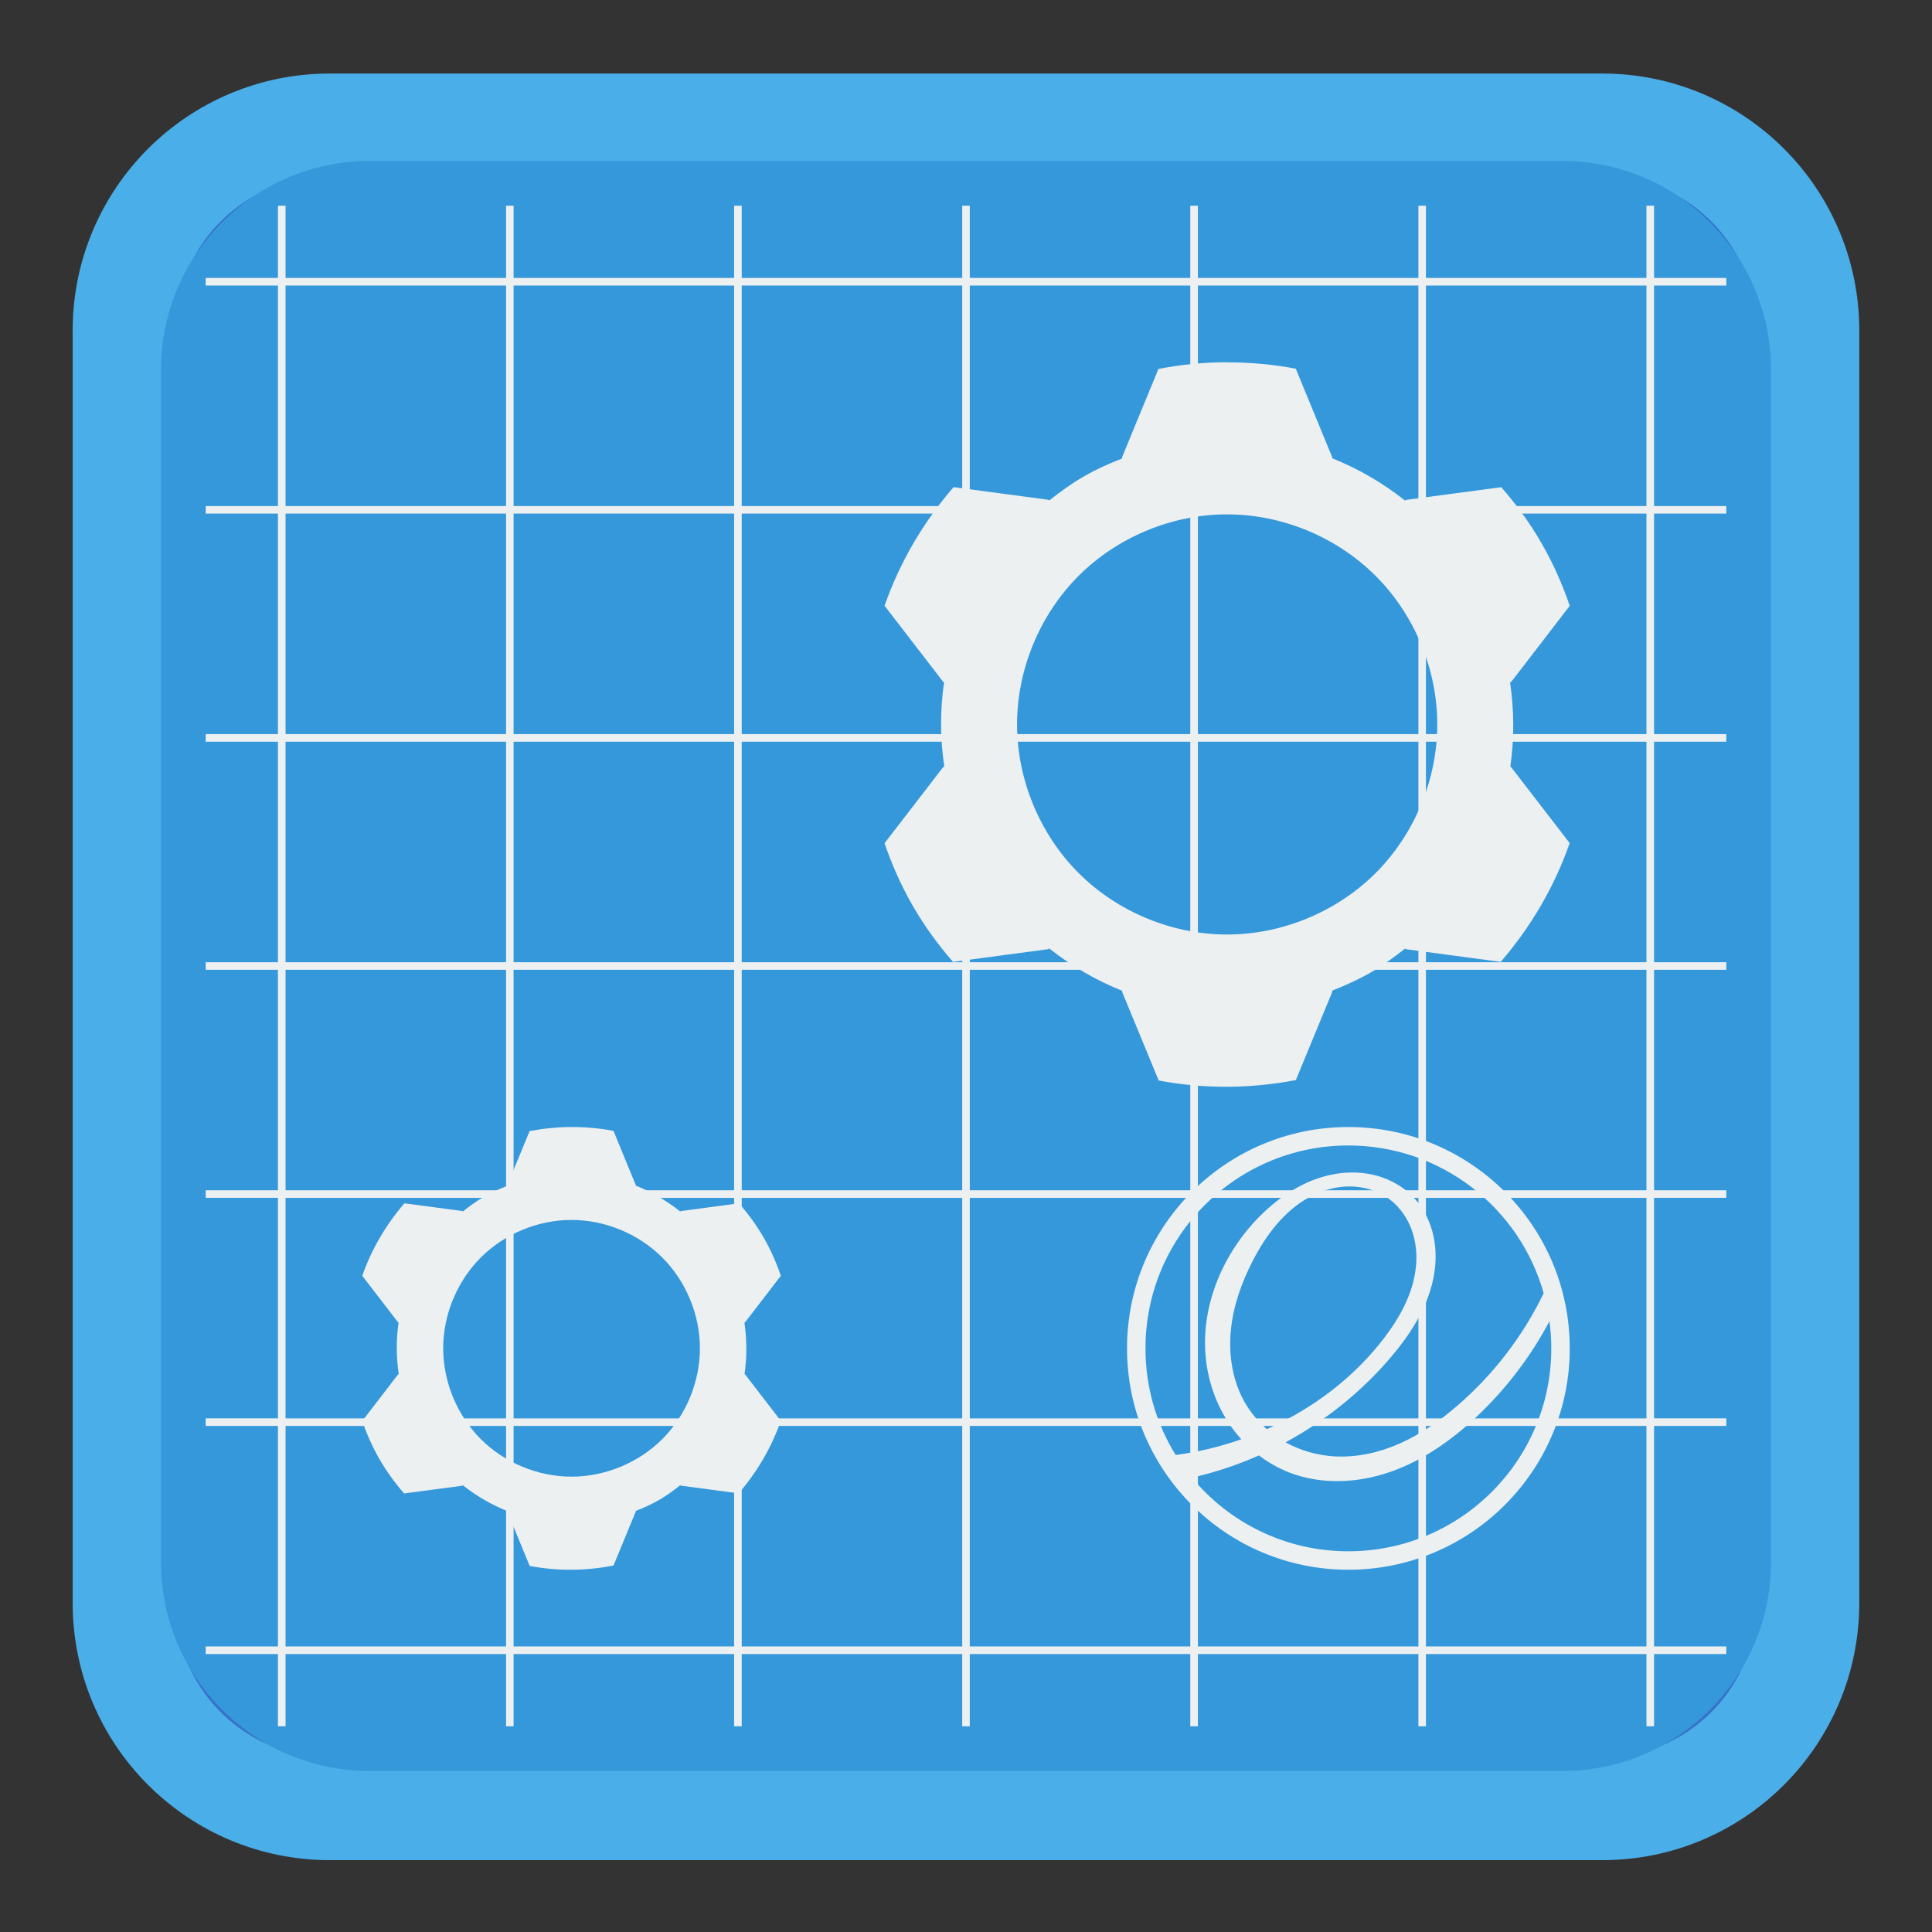 
<svg xmlns="http://www.w3.org/2000/svg" xmlns:xlink="http://www.w3.org/1999/xlink" width="128px" height="128px" viewBox="0 0 128 128" version="1.1">
<rect x="0" y="0" width="128" height="128" fill="#333333" stroke="none"/>
<g id="surface1">
<path style="fill-rule:nonzero;fill:rgb(21.569%,44.314%,78.431%);fill-opacity:1;stroke-width:0.721;stroke-linecap:butt;stroke-linejoin:miter;stroke:rgb(29.02%,68.235%,90.98%);stroke-opacity:1;stroke-miterlimit:4;" d="M 2.312 284.324 L 11.235 284.324 C 12.031 284.324 12.676 284.969 12.676 285.765 L 12.676 294.688 C 12.676 295.484 12.031 296.13 11.235 296.13 L 2.312 296.13 C 1.516 296.13 0.87 295.484 0.87 294.688 L 0.87 285.765 C 0.87 284.969 1.516 284.324 2.312 284.324 Z M 2.312 284.324 " transform="matrix(9.449,0,0,9.449,0,-2678.299)"/>
<path style=" stroke:none;fill-rule:evenodd;fill:rgb(20.392%,59.608%,85.882%);fill-opacity:1;" d="M 24.492 10.664 L 103.508 10.664 C 111.141 10.664 117.332 16.855 117.332 24.492 L 117.332 103.508 C 117.332 111.141 111.141 117.332 103.508 117.332 L 24.492 117.332 C 16.859 117.332 10.668 111.141 10.668 103.508 L 10.668 24.492 C 10.668 16.855 16.859 10.664 24.492 10.664 Z M 24.492 10.664 "/>
<path style=" stroke:none;fill-rule:evenodd;fill:rgb(92.549%,94.118%,94.51%);fill-opacity:1;" d="M 18.414 13.629 L 18.414 18.414 L 13.629 18.414 L 13.629 18.918 L 18.414 18.918 L 18.414 33.527 L 13.629 33.527 L 13.629 34.027 L 18.414 34.027 L 18.414 48.637 L 13.629 48.637 L 13.629 49.141 L 18.414 49.141 L 18.414 63.75 L 13.629 63.75 L 13.629 64.25 L 18.414 64.25 L 18.414 78.859 L 13.629 78.859 L 13.629 79.359 L 18.414 79.359 L 18.414 93.969 L 13.629 93.969 L 13.629 94.473 L 18.414 94.473 L 18.414 109.082 L 13.629 109.082 L 13.629 109.586 L 18.414 109.586 L 18.414 114.371 L 18.918 114.371 L 18.918 109.586 L 33.527 109.586 L 33.527 114.371 L 34.027 114.371 L 34.027 109.586 L 48.637 109.586 L 48.637 114.371 L 49.141 114.371 L 49.141 109.586 L 63.75 109.586 L 63.75 114.371 L 64.25 114.371 L 64.25 109.586 L 78.859 109.586 L 78.859 114.371 L 79.363 114.371 L 79.363 109.586 L 93.973 109.586 L 93.973 114.371 L 94.473 114.371 L 94.473 109.586 L 109.082 109.586 L 109.082 114.371 L 109.586 114.371 L 109.586 109.586 L 114.371 109.586 L 114.371 109.082 L 109.586 109.082 L 109.586 94.473 L 114.371 94.473 L 114.371 93.969 L 109.586 93.969 L 109.586 79.359 L 114.371 79.359 L 114.371 78.859 L 109.586 78.859 L 109.586 64.25 L 114.371 64.25 L 114.371 63.75 L 109.586 63.75 L 109.586 49.141 L 114.371 49.141 L 114.371 48.637 L 109.586 48.637 L 109.586 34.027 L 114.371 34.027 L 114.371 33.527 L 109.586 33.527 L 109.586 18.918 L 114.371 18.918 L 114.371 18.414 L 109.586 18.414 L 109.586 13.629 L 109.082 13.629 L 109.082 18.414 L 94.473 18.414 L 94.473 13.629 L 93.973 13.629 L 93.973 18.414 L 79.363 18.414 L 79.363 13.629 L 78.859 13.629 L 78.859 18.414 L 64.25 18.414 L 64.25 13.629 L 63.75 13.629 L 63.75 18.414 L 49.141 18.414 L 49.141 13.629 L 48.637 13.629 L 48.637 18.414 L 34.027 18.414 L 34.027 13.629 L 33.527 13.629 L 33.527 18.414 L 18.918 18.414 L 18.918 13.629 Z M 18.918 18.918 L 33.527 18.918 L 33.527 33.527 L 18.918 33.527 Z M 34.027 18.918 L 48.637 18.918 L 48.637 33.527 L 34.027 33.527 Z M 49.141 18.918 L 63.75 18.918 L 63.75 33.527 L 49.141 33.527 Z M 64.25 18.918 L 78.859 18.918 L 78.859 33.527 L 64.25 33.527 Z M 79.363 18.918 L 93.973 18.918 L 93.973 33.527 L 79.363 33.527 Z M 94.473 18.918 L 109.082 18.918 L 109.082 33.527 L 94.473 33.527 Z M 18.918 34.027 L 33.527 34.027 L 33.527 48.637 L 18.918 48.637 Z M 34.027 34.027 L 48.637 34.027 L 48.637 48.637 L 34.027 48.637 Z M 49.141 34.027 L 63.75 34.027 L 63.75 48.637 L 49.141 48.637 Z M 64.25 34.027 L 78.859 34.027 L 78.859 48.637 L 64.25 48.637 Z M 79.363 34.027 L 93.973 34.027 L 93.973 48.637 L 79.363 48.637 Z M 94.473 34.027 L 109.082 34.027 L 109.082 48.637 L 94.473 48.637 Z M 18.918 49.141 L 33.527 49.141 L 33.527 63.75 L 18.918 63.75 Z M 34.027 49.141 L 48.637 49.141 L 48.637 63.75 L 34.027 63.75 Z M 49.141 49.141 L 63.75 49.141 L 63.75 63.75 L 49.141 63.75 Z M 64.25 49.141 L 78.859 49.141 L 78.859 63.75 L 64.25 63.75 Z M 79.363 49.141 L 93.973 49.141 L 93.973 63.75 L 79.363 63.75 Z M 94.473 49.141 L 109.082 49.141 L 109.082 63.75 L 94.473 63.75 Z M 18.918 64.25 L 33.527 64.25 L 33.527 78.859 L 18.918 78.859 Z M 34.027 64.25 L 48.637 64.25 L 48.637 78.859 L 34.027 78.859 Z M 49.141 64.25 L 63.75 64.25 L 63.75 78.859 L 49.141 78.859 Z M 64.25 64.25 L 78.859 64.25 L 78.859 78.859 L 64.25 78.859 Z M 79.363 64.25 L 93.973 64.25 L 93.973 78.859 L 79.363 78.859 Z M 94.473 64.25 L 109.082 64.25 L 109.082 78.859 L 94.473 78.859 Z M 18.918 79.363 L 33.527 79.363 L 33.527 93.973 L 18.918 93.973 Z M 34.027 79.363 L 48.637 79.363 L 48.637 93.973 L 34.027 93.973 Z M 49.141 79.363 L 63.75 79.363 L 63.75 93.973 L 49.141 93.973 Z M 64.25 79.363 L 78.859 79.363 L 78.859 93.973 L 64.25 93.973 Z M 79.363 79.363 L 93.973 79.363 L 93.973 93.973 L 79.363 93.973 Z M 94.473 79.363 L 109.082 79.363 L 109.082 93.973 L 94.473 93.973 Z M 18.918 94.473 L 33.527 94.473 L 33.527 109.082 L 18.918 109.082 Z M 34.027 94.473 L 48.637 94.473 L 48.637 109.082 L 34.027 109.082 Z M 49.141 94.473 L 63.75 94.473 L 63.75 109.082 L 49.141 109.082 Z M 64.25 94.473 L 78.859 94.473 L 78.859 109.082 L 64.25 109.082 Z M 79.363 94.473 L 93.973 94.473 L 93.973 109.082 L 79.363 109.082 Z M 94.473 94.473 L 109.082 94.473 L 109.082 109.082 L 94.473 109.082 Z M 94.473 94.473 "/>
<path style=" stroke:none;fill-rule:evenodd;fill:rgb(92.549%,94.118%,94.51%);fill-opacity:1;" d="M 37.867 74.668 C 36.934 74.668 36 74.766 35.086 74.938 L 33.617 78.504 L 33.617 78.562 C 33.082 78.773 32.562 79.004 32.066 79.289 C 31.57 79.574 31.109 79.906 30.668 80.262 L 30.621 80.234 L 26.793 79.723 C 25.574 81.133 24.617 82.766 24 84.523 L 26.367 87.602 L 26.406 87.629 C 26.242 88.758 26.25 89.906 26.418 91.039 L 26.367 91.066 L 24 94.145 C 24.301 95.023 24.684 95.875 25.148 96.684 C 25.613 97.488 26.16 98.246 26.773 98.945 L 30.621 98.434 L 30.668 98.406 C 31.562 99.113 32.555 99.691 33.617 100.117 L 33.617 100.164 L 35.094 103.75 C 36.926 104.094 38.816 104.082 40.648 103.719 L 42.121 100.148 L 42.121 100.102 C 42.648 99.898 43.168 99.664 43.66 99.379 C 44.156 99.094 44.621 98.758 45.07 98.398 L 45.117 98.43 L 48.938 98.938 C 50.16 97.527 51.117 95.895 51.73 94.133 L 49.367 91.062 L 49.328 91.035 C 49.492 89.906 49.484 88.758 49.32 87.629 L 49.367 87.602 L 51.734 84.523 C 51.434 83.645 51.055 82.789 50.59 81.984 C 50.125 81.18 49.574 80.422 48.961 79.723 L 45.117 80.234 L 45.066 80.262 C 44.172 79.555 43.18 78.973 42.121 78.551 L 42.117 78.504 L 40.645 74.922 C 39.727 74.75 38.797 74.664 37.867 74.668 Z M 37.863 80.824 C 40.09 80.824 42.305 81.742 43.879 83.316 C 45.453 84.891 46.371 87.102 46.371 89.328 C 46.371 91.555 45.453 93.77 43.879 95.344 C 42.305 96.918 40.09 97.832 37.863 97.832 C 35.637 97.832 33.426 96.914 31.852 95.344 C 30.281 93.766 29.363 91.555 29.363 89.328 C 29.363 87.102 30.281 84.891 31.852 83.316 C 33.426 81.742 35.637 80.824 37.863 80.824 Z M 37.863 80.824 "/>
<path style=" stroke:none;fill-rule:evenodd;fill:rgb(92.549%,94.118%,94.51%);fill-opacity:1;" d="M 81.297 24 C 79.773 24 78.25 24.156 76.75 24.441 L 74.344 30.281 L 74.344 30.375 C 73.473 30.715 72.617 31.098 71.805 31.566 C 71 32.031 70.242 32.578 69.516 33.156 L 69.441 33.109 L 63.176 32.273 C 61.18 34.582 59.609 37.254 58.605 40.133 L 62.48 45.164 L 62.547 45.203 C 62.277 47.051 62.285 48.938 62.562 50.785 L 62.48 50.832 L 58.602 55.867 C 59.098 57.309 59.719 58.703 60.48 60.023 C 61.242 61.344 62.141 62.582 63.141 63.727 L 69.441 62.887 L 69.52 62.84 C 70.984 64 72.609 64.949 74.344 65.641 L 74.344 65.715 L 76.766 71.586 C 79.762 72.156 82.859 72.133 85.852 71.559 L 88.266 65.715 L 88.266 65.629 C 89.129 65.289 89.98 64.906 90.789 64.445 C 91.598 63.977 92.359 63.426 93.09 62.844 L 93.168 62.891 L 99.426 63.727 C 101.422 61.414 102.988 58.742 103.996 55.859 L 100.125 50.836 L 100.062 50.797 C 100.328 48.953 100.32 47.066 100.047 45.219 L 100.125 45.172 L 104 40.137 C 103.508 38.695 102.891 37.301 102.125 35.98 C 101.367 34.66 100.465 33.426 99.461 32.277 L 93.168 33.117 L 93.09 33.164 C 91.625 32.004 90 31.055 88.266 30.363 L 88.262 30.289 L 85.848 24.426 C 84.348 24.141 82.824 24.004 81.301 24.008 Z M 81.297 34.078 C 84.941 34.078 88.562 35.578 91.141 38.156 C 93.719 40.73 95.223 44.352 95.223 47.996 C 95.223 51.641 93.719 55.262 91.141 57.84 C 88.562 60.414 84.941 61.914 81.297 61.914 C 77.652 61.914 74.031 60.414 71.457 57.836 C 68.883 55.262 67.383 51.641 67.383 47.996 C 67.383 44.352 68.883 40.73 71.457 38.156 C 74.031 35.578 77.652 34.078 81.297 34.078 Z M 81.297 34.078 "/>
<path style=" stroke:none;fill-rule:nonzero;fill:rgb(92.549%,94.118%,94.51%);fill-opacity:1;" d="M 89.332 74.668 C 81.234 74.668 74.668 81.234 74.668 89.332 C 74.668 97.434 81.234 104 89.332 104 C 97.434 104 104 97.434 104 89.332 C 104 81.234 97.434 74.668 89.332 74.668 Z M 89.332 75.891 C 95.492 75.891 100.684 80.031 102.273 85.68 C 100.906 88.508 98.953 91.055 96.578 93.109 C 95.434 94.102 94.188 94.98 92.812 95.602 C 91.438 96.223 89.922 96.574 88.414 96.488 C 87.281 96.422 86.164 96.109 85.172 95.559 C 87.797 94.133 90.172 92.234 92.113 89.961 C 93.387 88.469 94.5 86.77 94.93 84.855 C 95.145 83.898 95.184 82.895 94.98 81.934 C 94.781 80.973 94.336 80.059 93.664 79.344 C 93.008 78.645 92.145 78.148 91.223 77.895 C 90.297 77.641 89.312 77.621 88.371 77.793 C 86.484 78.137 84.801 79.234 83.449 80.594 C 81.07 82.992 79.598 86.379 79.867 89.75 C 80 91.434 80.566 93.086 81.535 94.473 C 81.75 94.781 81.988 95.078 82.242 95.355 C 80.832 95.852 79.375 96.199 77.891 96.398 C 76.621 94.344 75.891 91.926 75.891 89.336 C 75.891 81.91 81.906 75.891 89.332 75.891 Z M 89.418 78.605 C 90.363 78.605 91.316 78.891 92.07 79.461 C 92.75 79.977 93.25 80.707 93.539 81.508 C 93.824 82.312 93.898 83.18 93.797 84.027 C 93.605 85.719 92.75 87.27 91.719 88.625 C 89.895 91.023 87.469 92.945 84.77 94.289 C 84.492 94.43 84.211 94.559 83.93 94.684 C 83.344 94.172 82.84 93.562 82.453 92.883 C 81.652 91.461 81.391 89.777 81.547 88.152 C 81.699 86.531 82.258 84.969 83.004 83.52 C 83.875 81.84 85.055 80.25 86.711 79.336 C 87.539 78.879 88.473 78.602 89.418 78.605 Z M 102.656 87.531 C 102.734 88.121 102.777 88.723 102.777 89.332 C 102.777 96.758 96.758 102.777 89.332 102.777 C 85.164 102.777 81.438 100.879 78.969 97.898 C 80.492 97.555 81.98 97.059 83.406 96.426 C 84.031 96.898 84.719 97.289 85.453 97.57 C 87.562 98.379 89.957 98.262 92.094 97.523 C 94.227 96.785 96.121 95.457 97.773 93.914 C 99.738 92.078 101.395 89.91 102.656 87.535 Z M 102.656 87.531 "/>
</g>
</svg>
